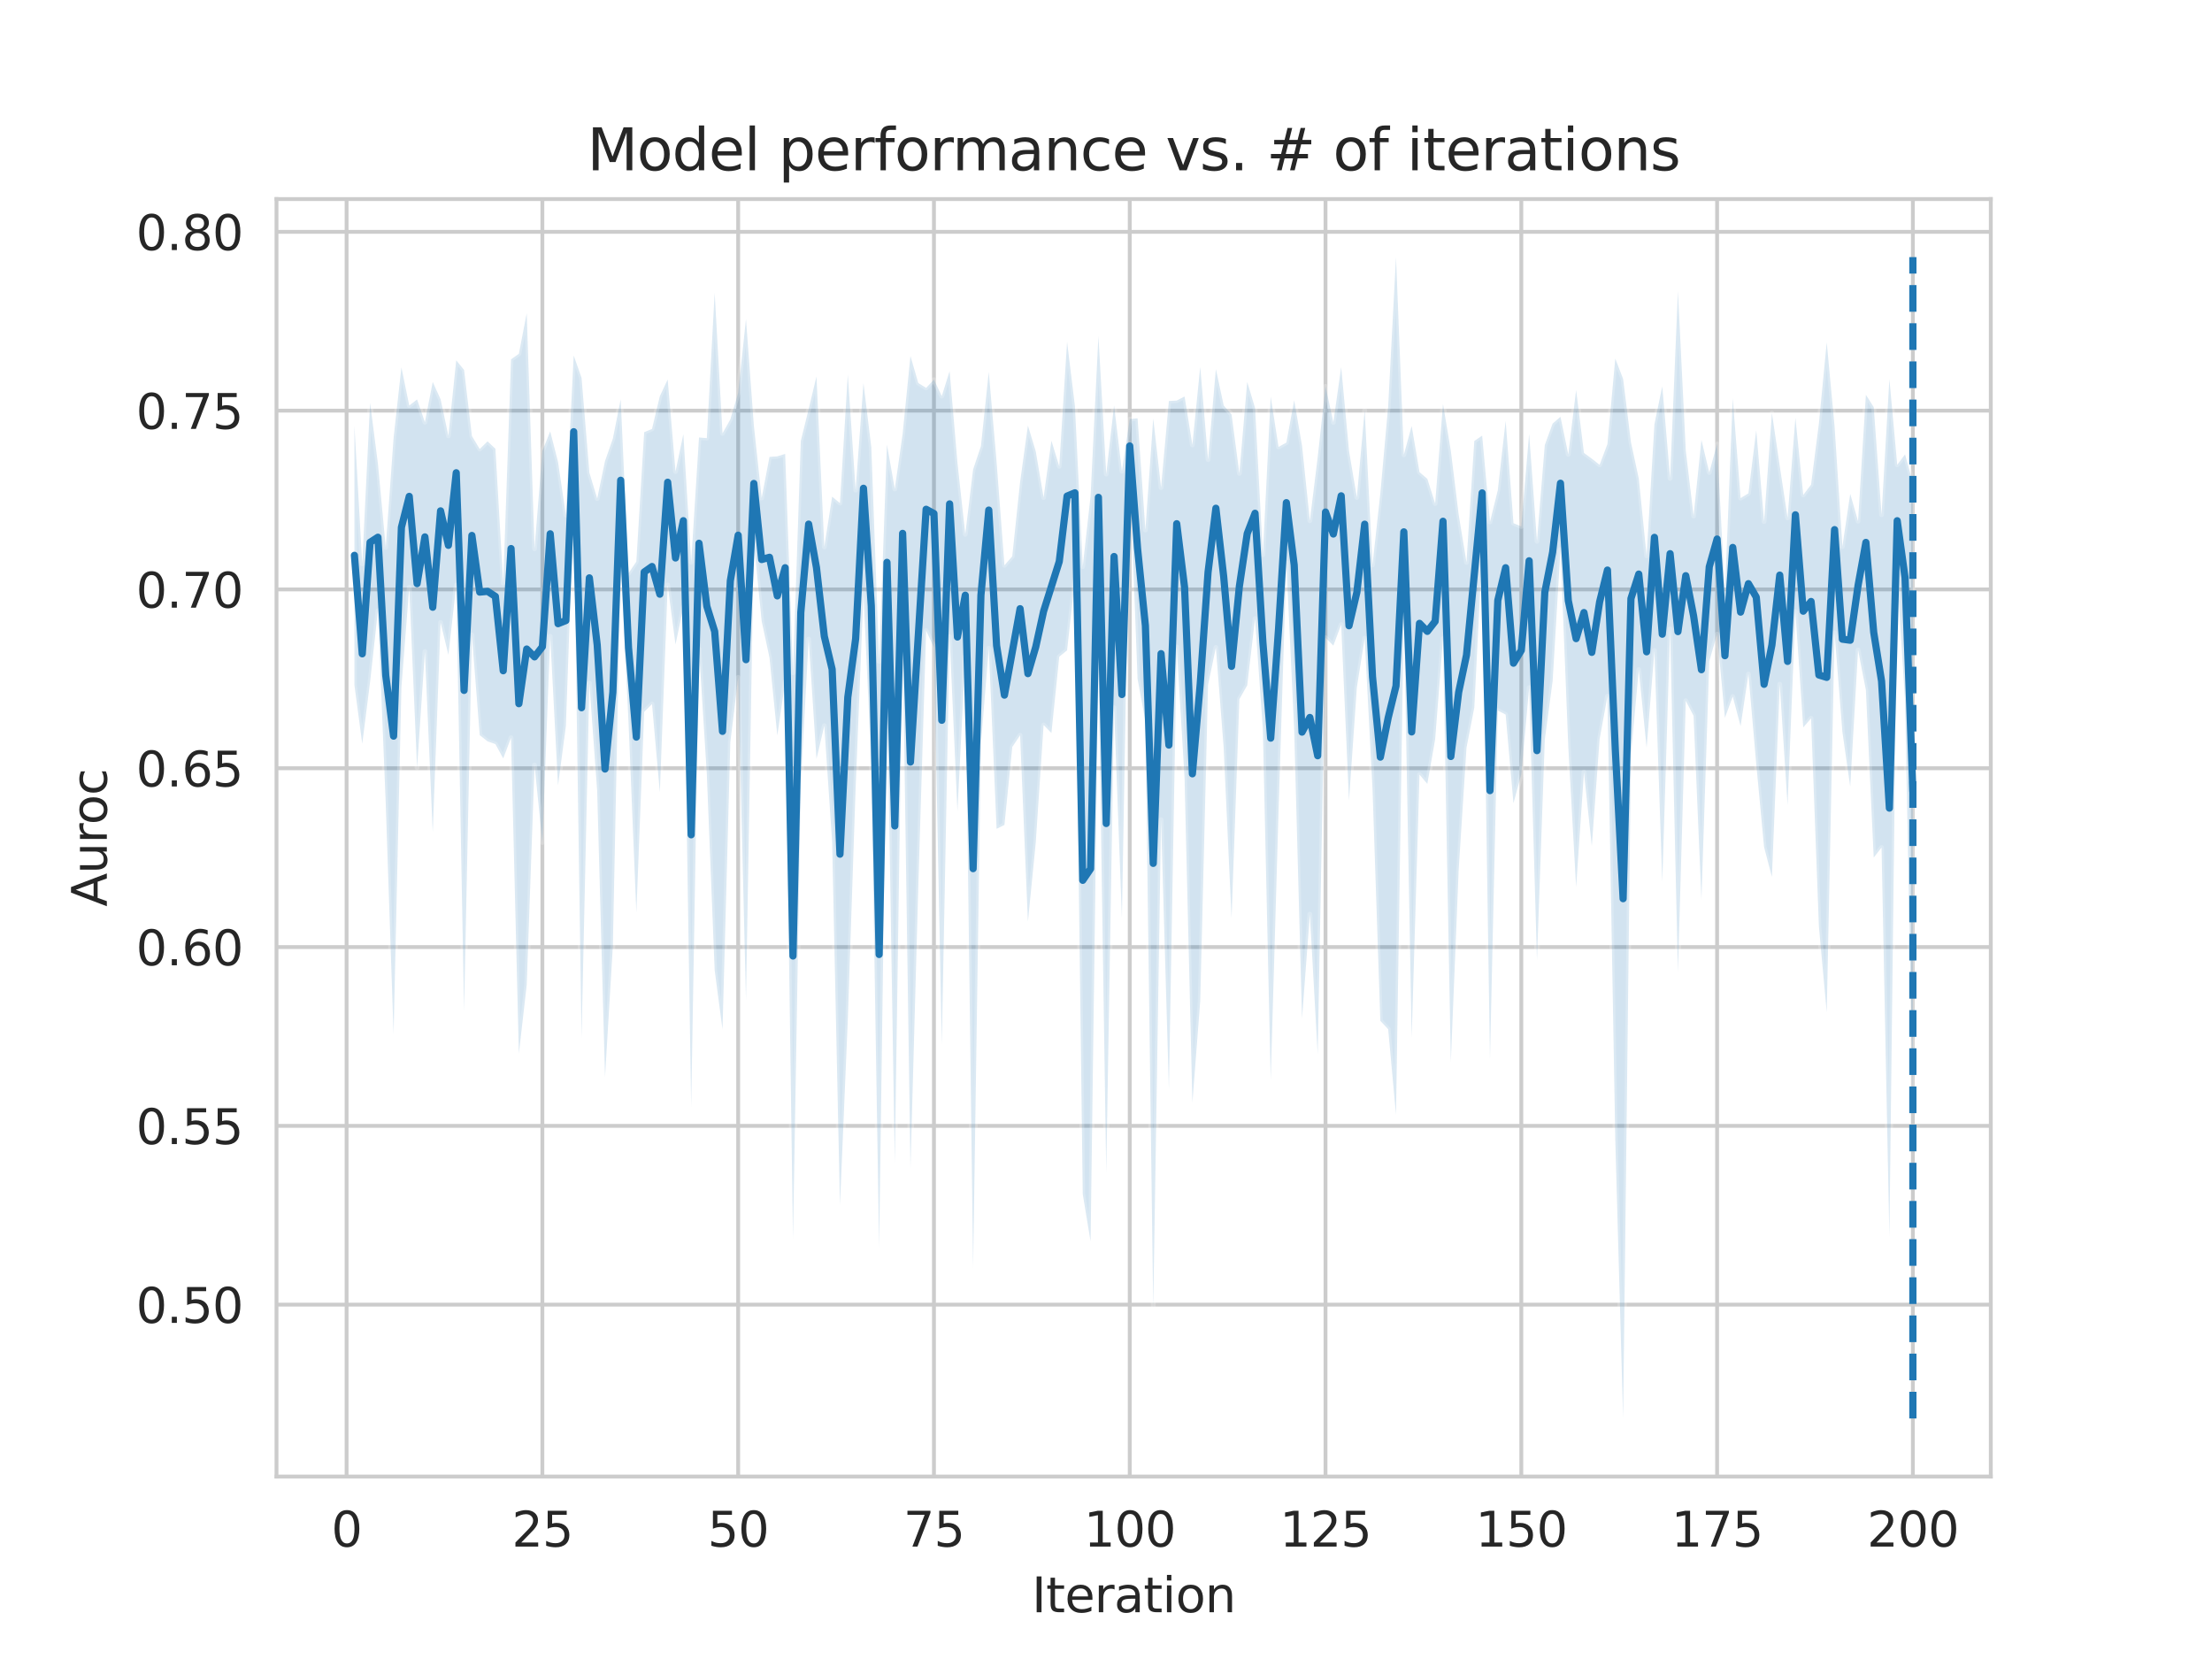 <?xml version="1.0" encoding="utf-8" standalone="no"?>
<!DOCTYPE svg PUBLIC "-//W3C//DTD SVG 1.1//EN"
  "http://www.w3.org/Graphics/SVG/1.1/DTD/svg11.dtd">
<svg xmlns:xlink="http://www.w3.org/1999/xlink" width="460.8pt" height="345.6pt" viewBox="0 0 460.8 345.6" xmlns="http://www.w3.org/2000/svg" version="1.1">
 <defs>
  <style type="text/css">*{stroke-linejoin: round; stroke-linecap: butt}</style>
 </defs>
 <g id="figure_1">
  <g id="patch_1">
   <path d="M 0 345.6 
L 460.8 345.6 
L 460.8 0 
L 0 0 
z
" style="fill: #ffffff"/>
  </g>
  <g id="axes_1">
   <g id="patch_2">
    <path d="M 57.6 307.584 
L 414.72 307.584 
L 414.72 41.472 
L 57.6 41.472 
z
" style="fill: #ffffff"/>
   </g>
   <g id="matplotlib.axis_1">
    <g id="xtick_1">
     <g id="line2d_1">
      <path d="M 72.201 307.584 
L 72.201 41.472 
" clip-path="url(#p1b17989271)" style="fill: none; stroke: #cccccc; stroke-width: 0.8; stroke-linecap: round"/>
     </g>
     <g id="text_1">
      <!-- 0 -->
      <g style="fill: #262626" transform="translate(69.02 322.182)scale(0.1 -0.1)">
       <defs>
        <path id="DejaVuSans-30" d="M 2034 4250 
Q 1547 4250 1301 3770 
Q 1056 3291 1056 2328 
Q 1056 1369 1301 889 
Q 1547 409 2034 409 
Q 2525 409 2770 889 
Q 3016 1369 3016 2328 
Q 3016 3291 2770 3770 
Q 2525 4250 2034 4250 
z
M 2034 4750 
Q 2819 4750 3233 4129 
Q 3647 3509 3647 2328 
Q 3647 1150 3233 529 
Q 2819 -91 2034 -91 
Q 1250 -91 836 529 
Q 422 1150 422 2328 
Q 422 3509 836 4129 
Q 1250 4750 2034 4750 
z
" transform="scale(0.016)"/>
       </defs>
       <use xlink:href="#DejaVuSans-30"/>
      </g>
     </g>
    </g>
    <g id="xtick_2">
     <g id="line2d_2">
      <path d="M 112.987 307.584 
L 112.987 41.472 
" clip-path="url(#p1b17989271)" style="fill: none; stroke: #cccccc; stroke-width: 0.8; stroke-linecap: round"/>
     </g>
     <g id="text_2">
      <!-- 25 -->
      <g style="fill: #262626" transform="translate(106.625 322.182)scale(0.1 -0.1)">
       <defs>
        <path id="DejaVuSans-32" d="M 1228 531 
L 3431 531 
L 3431 0 
L 469 0 
L 469 531 
Q 828 903 1448 1529 
Q 2069 2156 2228 2338 
Q 2531 2678 2651 2914 
Q 2772 3150 2772 3378 
Q 2772 3750 2511 3984 
Q 2250 4219 1831 4219 
Q 1534 4219 1204 4116 
Q 875 4013 500 3803 
L 500 4441 
Q 881 4594 1212 4672 
Q 1544 4750 1819 4750 
Q 2544 4750 2975 4387 
Q 3406 4025 3406 3419 
Q 3406 3131 3298 2873 
Q 3191 2616 2906 2266 
Q 2828 2175 2409 1742 
Q 1991 1309 1228 531 
z
" transform="scale(0.016)"/>
        <path id="DejaVuSans-35" d="M 691 4666 
L 3169 4666 
L 3169 4134 
L 1269 4134 
L 1269 2991 
Q 1406 3038 1543 3061 
Q 1681 3084 1819 3084 
Q 2600 3084 3056 2656 
Q 3513 2228 3513 1497 
Q 3513 744 3044 326 
Q 2575 -91 1722 -91 
Q 1428 -91 1123 -41 
Q 819 9 494 109 
L 494 744 
Q 775 591 1075 516 
Q 1375 441 1709 441 
Q 2250 441 2565 725 
Q 2881 1009 2881 1497 
Q 2881 1984 2565 2268 
Q 2250 2553 1709 2553 
Q 1456 2553 1204 2497 
Q 953 2441 691 2322 
L 691 4666 
z
" transform="scale(0.016)"/>
       </defs>
       <use xlink:href="#DejaVuSans-32"/>
       <use xlink:href="#DejaVuSans-35" x="63.623"/>
      </g>
     </g>
    </g>
    <g id="xtick_3">
     <g id="line2d_3">
      <path d="M 153.773 307.584 
L 153.773 41.472 
" clip-path="url(#p1b17989271)" style="fill: none; stroke: #cccccc; stroke-width: 0.8; stroke-linecap: round"/>
     </g>
     <g id="text_3">
      <!-- 50 -->
      <g style="fill: #262626" transform="translate(147.41 322.182)scale(0.1 -0.1)">
       <use xlink:href="#DejaVuSans-35"/>
       <use xlink:href="#DejaVuSans-30" x="63.623"/>
      </g>
     </g>
    </g>
    <g id="xtick_4">
     <g id="line2d_4">
      <path d="M 194.559 307.584 
L 194.559 41.472 
" clip-path="url(#p1b17989271)" style="fill: none; stroke: #cccccc; stroke-width: 0.8; stroke-linecap: round"/>
     </g>
     <g id="text_4">
      <!-- 75 -->
      <g style="fill: #262626" transform="translate(188.196 322.182)scale(0.1 -0.1)">
       <defs>
        <path id="DejaVuSans-37" d="M 525 4666 
L 3525 4666 
L 3525 4397 
L 1831 0 
L 1172 0 
L 2766 4134 
L 525 4134 
L 525 4666 
z
" transform="scale(0.016)"/>
       </defs>
       <use xlink:href="#DejaVuSans-37"/>
       <use xlink:href="#DejaVuSans-35" x="63.623"/>
      </g>
     </g>
    </g>
    <g id="xtick_5">
     <g id="line2d_5">
      <path d="M 235.344 307.584 
L 235.344 41.472 
" clip-path="url(#p1b17989271)" style="fill: none; stroke: #cccccc; stroke-width: 0.8; stroke-linecap: round"/>
     </g>
     <g id="text_5">
      <!-- 100 -->
      <g style="fill: #262626" transform="translate(225.801 322.182)scale(0.1 -0.1)">
       <defs>
        <path id="DejaVuSans-31" d="M 794 531 
L 1825 531 
L 1825 4091 
L 703 3866 
L 703 4441 
L 1819 4666 
L 2450 4666 
L 2450 531 
L 3481 531 
L 3481 0 
L 794 0 
L 794 531 
z
" transform="scale(0.016)"/>
       </defs>
       <use xlink:href="#DejaVuSans-31"/>
       <use xlink:href="#DejaVuSans-30" x="63.623"/>
       <use xlink:href="#DejaVuSans-30" x="127.246"/>
      </g>
     </g>
    </g>
    <g id="xtick_6">
     <g id="line2d_6">
      <path d="M 276.13 307.584 
L 276.13 41.472 
" clip-path="url(#p1b17989271)" style="fill: none; stroke: #cccccc; stroke-width: 0.8; stroke-linecap: round"/>
     </g>
     <g id="text_6">
      <!-- 125 -->
      <g style="fill: #262626" transform="translate(266.586 322.182)scale(0.1 -0.1)">
       <use xlink:href="#DejaVuSans-31"/>
       <use xlink:href="#DejaVuSans-32" x="63.623"/>
       <use xlink:href="#DejaVuSans-35" x="127.246"/>
      </g>
     </g>
    </g>
    <g id="xtick_7">
     <g id="line2d_7">
      <path d="M 316.916 307.584 
L 316.916 41.472 
" clip-path="url(#p1b17989271)" style="fill: none; stroke: #cccccc; stroke-width: 0.8; stroke-linecap: round"/>
     </g>
     <g id="text_7">
      <!-- 150 -->
      <g style="fill: #262626" transform="translate(307.372 322.182)scale(0.1 -0.1)">
       <use xlink:href="#DejaVuSans-31"/>
       <use xlink:href="#DejaVuSans-35" x="63.623"/>
       <use xlink:href="#DejaVuSans-30" x="127.246"/>
      </g>
     </g>
    </g>
    <g id="xtick_8">
     <g id="line2d_8">
      <path d="M 357.702 307.584 
L 357.702 41.472 
" clip-path="url(#p1b17989271)" style="fill: none; stroke: #cccccc; stroke-width: 0.8; stroke-linecap: round"/>
     </g>
     <g id="text_8">
      <!-- 175 -->
      <g style="fill: #262626" transform="translate(348.158 322.182)scale(0.1 -0.1)">
       <use xlink:href="#DejaVuSans-31"/>
       <use xlink:href="#DejaVuSans-37" x="63.623"/>
       <use xlink:href="#DejaVuSans-35" x="127.246"/>
      </g>
     </g>
    </g>
    <g id="xtick_9">
     <g id="line2d_9">
      <path d="M 398.487 307.584 
L 398.487 41.472 
" clip-path="url(#p1b17989271)" style="fill: none; stroke: #cccccc; stroke-width: 0.8; stroke-linecap: round"/>
     </g>
     <g id="text_9">
      <!-- 200 -->
      <g style="fill: #262626" transform="translate(388.944 322.182)scale(0.1 -0.1)">
       <use xlink:href="#DejaVuSans-32"/>
       <use xlink:href="#DejaVuSans-30" x="63.623"/>
       <use xlink:href="#DejaVuSans-30" x="127.246"/>
      </g>
     </g>
    </g>
    <g id="text_10">
     <!-- Iteration -->
     <g style="fill: #262626" transform="translate(214.951 335.861)scale(0.1 -0.1)">
      <defs>
       <path id="DejaVuSans-49" d="M 628 4666 
L 1259 4666 
L 1259 0 
L 628 0 
L 628 4666 
z
" transform="scale(0.016)"/>
       <path id="DejaVuSans-74" d="M 1172 4494 
L 1172 3500 
L 2356 3500 
L 2356 3053 
L 1172 3053 
L 1172 1153 
Q 1172 725 1289 603 
Q 1406 481 1766 481 
L 2356 481 
L 2356 0 
L 1766 0 
Q 1100 0 847 248 
Q 594 497 594 1153 
L 594 3053 
L 172 3053 
L 172 3500 
L 594 3500 
L 594 4494 
L 1172 4494 
z
" transform="scale(0.016)"/>
       <path id="DejaVuSans-65" d="M 3597 1894 
L 3597 1613 
L 953 1613 
Q 991 1019 1311 708 
Q 1631 397 2203 397 
Q 2534 397 2845 478 
Q 3156 559 3463 722 
L 3463 178 
Q 3153 47 2828 -22 
Q 2503 -91 2169 -91 
Q 1331 -91 842 396 
Q 353 884 353 1716 
Q 353 2575 817 3079 
Q 1281 3584 2069 3584 
Q 2775 3584 3186 3129 
Q 3597 2675 3597 1894 
z
M 3022 2063 
Q 3016 2534 2758 2815 
Q 2500 3097 2075 3097 
Q 1594 3097 1305 2825 
Q 1016 2553 972 2059 
L 3022 2063 
z
" transform="scale(0.016)"/>
       <path id="DejaVuSans-72" d="M 2631 2963 
Q 2534 3019 2420 3045 
Q 2306 3072 2169 3072 
Q 1681 3072 1420 2755 
Q 1159 2438 1159 1844 
L 1159 0 
L 581 0 
L 581 3500 
L 1159 3500 
L 1159 2956 
Q 1341 3275 1631 3429 
Q 1922 3584 2338 3584 
Q 2397 3584 2469 3576 
Q 2541 3569 2628 3553 
L 2631 2963 
z
" transform="scale(0.016)"/>
       <path id="DejaVuSans-61" d="M 2194 1759 
Q 1497 1759 1228 1600 
Q 959 1441 959 1056 
Q 959 750 1161 570 
Q 1363 391 1709 391 
Q 2188 391 2477 730 
Q 2766 1069 2766 1631 
L 2766 1759 
L 2194 1759 
z
M 3341 1997 
L 3341 0 
L 2766 0 
L 2766 531 
Q 2569 213 2275 61 
Q 1981 -91 1556 -91 
Q 1019 -91 701 211 
Q 384 513 384 1019 
Q 384 1609 779 1909 
Q 1175 2209 1959 2209 
L 2766 2209 
L 2766 2266 
Q 2766 2663 2505 2880 
Q 2244 3097 1772 3097 
Q 1472 3097 1187 3025 
Q 903 2953 641 2809 
L 641 3341 
Q 956 3463 1253 3523 
Q 1550 3584 1831 3584 
Q 2591 3584 2966 3190 
Q 3341 2797 3341 1997 
z
" transform="scale(0.016)"/>
       <path id="DejaVuSans-69" d="M 603 3500 
L 1178 3500 
L 1178 0 
L 603 0 
L 603 3500 
z
M 603 4863 
L 1178 4863 
L 1178 4134 
L 603 4134 
L 603 4863 
z
" transform="scale(0.016)"/>
       <path id="DejaVuSans-6f" d="M 1959 3097 
Q 1497 3097 1228 2736 
Q 959 2375 959 1747 
Q 959 1119 1226 758 
Q 1494 397 1959 397 
Q 2419 397 2687 759 
Q 2956 1122 2956 1747 
Q 2956 2369 2687 2733 
Q 2419 3097 1959 3097 
z
M 1959 3584 
Q 2709 3584 3137 3096 
Q 3566 2609 3566 1747 
Q 3566 888 3137 398 
Q 2709 -91 1959 -91 
Q 1206 -91 779 398 
Q 353 888 353 1747 
Q 353 2609 779 3096 
Q 1206 3584 1959 3584 
z
" transform="scale(0.016)"/>
       <path id="DejaVuSans-6e" d="M 3513 2113 
L 3513 0 
L 2938 0 
L 2938 2094 
Q 2938 2591 2744 2837 
Q 2550 3084 2163 3084 
Q 1697 3084 1428 2787 
Q 1159 2491 1159 1978 
L 1159 0 
L 581 0 
L 581 3500 
L 1159 3500 
L 1159 2956 
Q 1366 3272 1645 3428 
Q 1925 3584 2291 3584 
Q 2894 3584 3203 3211 
Q 3513 2838 3513 2113 
z
" transform="scale(0.016)"/>
      </defs>
      <use xlink:href="#DejaVuSans-49"/>
      <use xlink:href="#DejaVuSans-74" x="29.492"/>
      <use xlink:href="#DejaVuSans-65" x="68.701"/>
      <use xlink:href="#DejaVuSans-72" x="130.225"/>
      <use xlink:href="#DejaVuSans-61" x="171.338"/>
      <use xlink:href="#DejaVuSans-74" x="232.617"/>
      <use xlink:href="#DejaVuSans-69" x="271.826"/>
      <use xlink:href="#DejaVuSans-6f" x="299.609"/>
      <use xlink:href="#DejaVuSans-6e" x="360.791"/>
     </g>
    </g>
   </g>
   <g id="matplotlib.axis_2">
    <g id="ytick_1">
     <g id="line2d_10">
      <path d="M 57.6 271.781 
L 414.72 271.781 
" clip-path="url(#p1b17989271)" style="fill: none; stroke: #cccccc; stroke-width: 0.8; stroke-linecap: round"/>
     </g>
     <g id="text_11">
      <!-- 0.50 -->
      <g style="fill: #262626" transform="translate(28.334 275.581)scale(0.1 -0.1)">
       <defs>
        <path id="DejaVuSans-2e" d="M 684 794 
L 1344 794 
L 1344 0 
L 684 0 
L 684 794 
z
" transform="scale(0.016)"/>
       </defs>
       <use xlink:href="#DejaVuSans-30"/>
       <use xlink:href="#DejaVuSans-2e" x="63.623"/>
       <use xlink:href="#DejaVuSans-35" x="95.41"/>
       <use xlink:href="#DejaVuSans-30" x="159.033"/>
      </g>
     </g>
    </g>
    <g id="ytick_2">
     <g id="line2d_11">
      <path d="M 57.6 234.534 
L 414.72 234.534 
" clip-path="url(#p1b17989271)" style="fill: none; stroke: #cccccc; stroke-width: 0.8; stroke-linecap: round"/>
     </g>
     <g id="text_12">
      <!-- 0.55 -->
      <g style="fill: #262626" transform="translate(28.334 238.333)scale(0.1 -0.1)">
       <use xlink:href="#DejaVuSans-30"/>
       <use xlink:href="#DejaVuSans-2e" x="63.623"/>
       <use xlink:href="#DejaVuSans-35" x="95.41"/>
       <use xlink:href="#DejaVuSans-35" x="159.033"/>
      </g>
     </g>
    </g>
    <g id="ytick_3">
     <g id="line2d_12">
      <path d="M 57.6 197.286 
L 414.72 197.286 
" clip-path="url(#p1b17989271)" style="fill: none; stroke: #cccccc; stroke-width: 0.8; stroke-linecap: round"/>
     </g>
     <g id="text_13">
      <!-- 0.60 -->
      <g style="fill: #262626" transform="translate(28.334 201.085)scale(0.1 -0.1)">
       <defs>
        <path id="DejaVuSans-36" d="M 2113 2584 
Q 1688 2584 1439 2293 
Q 1191 2003 1191 1497 
Q 1191 994 1439 701 
Q 1688 409 2113 409 
Q 2538 409 2786 701 
Q 3034 994 3034 1497 
Q 3034 2003 2786 2293 
Q 2538 2584 2113 2584 
z
M 3366 4563 
L 3366 3988 
Q 3128 4100 2886 4159 
Q 2644 4219 2406 4219 
Q 1781 4219 1451 3797 
Q 1122 3375 1075 2522 
Q 1259 2794 1537 2939 
Q 1816 3084 2150 3084 
Q 2853 3084 3261 2657 
Q 3669 2231 3669 1497 
Q 3669 778 3244 343 
Q 2819 -91 2113 -91 
Q 1303 -91 875 529 
Q 447 1150 447 2328 
Q 447 3434 972 4092 
Q 1497 4750 2381 4750 
Q 2619 4750 2861 4703 
Q 3103 4656 3366 4563 
z
" transform="scale(0.016)"/>
       </defs>
       <use xlink:href="#DejaVuSans-30"/>
       <use xlink:href="#DejaVuSans-2e" x="63.623"/>
       <use xlink:href="#DejaVuSans-36" x="95.41"/>
       <use xlink:href="#DejaVuSans-30" x="159.033"/>
      </g>
     </g>
    </g>
    <g id="ytick_4">
     <g id="line2d_13">
      <path d="M 57.6 160.038 
L 414.72 160.038 
" clip-path="url(#p1b17989271)" style="fill: none; stroke: #cccccc; stroke-width: 0.8; stroke-linecap: round"/>
     </g>
     <g id="text_14">
      <!-- 0.65 -->
      <g style="fill: #262626" transform="translate(28.334 163.837)scale(0.1 -0.1)">
       <use xlink:href="#DejaVuSans-30"/>
       <use xlink:href="#DejaVuSans-2e" x="63.623"/>
       <use xlink:href="#DejaVuSans-36" x="95.41"/>
       <use xlink:href="#DejaVuSans-35" x="159.033"/>
      </g>
     </g>
    </g>
    <g id="ytick_5">
     <g id="line2d_14">
      <path d="M 57.6 122.79 
L 414.72 122.79 
" clip-path="url(#p1b17989271)" style="fill: none; stroke: #cccccc; stroke-width: 0.8; stroke-linecap: round"/>
     </g>
     <g id="text_15">
      <!-- 0.70 -->
      <g style="fill: #262626" transform="translate(28.334 126.589)scale(0.1 -0.1)">
       <use xlink:href="#DejaVuSans-30"/>
       <use xlink:href="#DejaVuSans-2e" x="63.623"/>
       <use xlink:href="#DejaVuSans-37" x="95.41"/>
       <use xlink:href="#DejaVuSans-30" x="159.033"/>
      </g>
     </g>
    </g>
    <g id="ytick_6">
     <g id="line2d_15">
      <path d="M 57.6 85.542 
L 414.72 85.542 
" clip-path="url(#p1b17989271)" style="fill: none; stroke: #cccccc; stroke-width: 0.8; stroke-linecap: round"/>
     </g>
     <g id="text_16">
      <!-- 0.75 -->
      <g style="fill: #262626" transform="translate(28.334 89.341)scale(0.1 -0.1)">
       <use xlink:href="#DejaVuSans-30"/>
       <use xlink:href="#DejaVuSans-2e" x="63.623"/>
       <use xlink:href="#DejaVuSans-37" x="95.41"/>
       <use xlink:href="#DejaVuSans-35" x="159.033"/>
      </g>
     </g>
    </g>
    <g id="ytick_7">
     <g id="line2d_16">
      <path d="M 57.6 48.294 
L 414.72 48.294 
" clip-path="url(#p1b17989271)" style="fill: none; stroke: #cccccc; stroke-width: 0.8; stroke-linecap: round"/>
     </g>
     <g id="text_17">
      <!-- 0.80 -->
      <g style="fill: #262626" transform="translate(28.334 52.094)scale(0.1 -0.1)">
       <defs>
        <path id="DejaVuSans-38" d="M 2034 2216 
Q 1584 2216 1326 1975 
Q 1069 1734 1069 1313 
Q 1069 891 1326 650 
Q 1584 409 2034 409 
Q 2484 409 2743 651 
Q 3003 894 3003 1313 
Q 3003 1734 2745 1975 
Q 2488 2216 2034 2216 
z
M 1403 2484 
Q 997 2584 770 2862 
Q 544 3141 544 3541 
Q 544 4100 942 4425 
Q 1341 4750 2034 4750 
Q 2731 4750 3128 4425 
Q 3525 4100 3525 3541 
Q 3525 3141 3298 2862 
Q 3072 2584 2669 2484 
Q 3125 2378 3379 2068 
Q 3634 1759 3634 1313 
Q 3634 634 3220 271 
Q 2806 -91 2034 -91 
Q 1263 -91 848 271 
Q 434 634 434 1313 
Q 434 1759 690 2068 
Q 947 2378 1403 2484 
z
M 1172 3481 
Q 1172 3119 1398 2916 
Q 1625 2713 2034 2713 
Q 2441 2713 2670 2916 
Q 2900 3119 2900 3481 
Q 2900 3844 2670 4047 
Q 2441 4250 2034 4250 
Q 1625 4250 1398 4047 
Q 1172 3844 1172 3481 
z
" transform="scale(0.016)"/>
       </defs>
       <use xlink:href="#DejaVuSans-30"/>
       <use xlink:href="#DejaVuSans-2e" x="63.623"/>
       <use xlink:href="#DejaVuSans-38" x="95.41"/>
       <use xlink:href="#DejaVuSans-30" x="159.033"/>
      </g>
     </g>
    </g>
    <g id="text_18">
     <!-- Auroc -->
     <g style="fill: #262626" transform="translate(22.255 188.869)rotate(-90)scale(0.1 -0.1)">
      <defs>
       <path id="DejaVuSans-41" d="M 2188 4044 
L 1331 1722 
L 3047 1722 
L 2188 4044 
z
M 1831 4666 
L 2547 4666 
L 4325 0 
L 3669 0 
L 3244 1197 
L 1141 1197 
L 716 0 
L 50 0 
L 1831 4666 
z
" transform="scale(0.016)"/>
       <path id="DejaVuSans-75" d="M 544 1381 
L 544 3500 
L 1119 3500 
L 1119 1403 
Q 1119 906 1312 657 
Q 1506 409 1894 409 
Q 2359 409 2629 706 
Q 2900 1003 2900 1516 
L 2900 3500 
L 3475 3500 
L 3475 0 
L 2900 0 
L 2900 538 
Q 2691 219 2414 64 
Q 2138 -91 1772 -91 
Q 1169 -91 856 284 
Q 544 659 544 1381 
z
M 1991 3584 
L 1991 3584 
z
" transform="scale(0.016)"/>
       <path id="DejaVuSans-63" d="M 3122 3366 
L 3122 2828 
Q 2878 2963 2633 3030 
Q 2388 3097 2138 3097 
Q 1578 3097 1268 2742 
Q 959 2388 959 1747 
Q 959 1106 1268 751 
Q 1578 397 2138 397 
Q 2388 397 2633 464 
Q 2878 531 3122 666 
L 3122 134 
Q 2881 22 2623 -34 
Q 2366 -91 2075 -91 
Q 1284 -91 818 406 
Q 353 903 353 1747 
Q 353 2603 823 3093 
Q 1294 3584 2113 3584 
Q 2378 3584 2631 3529 
Q 2884 3475 3122 3366 
z
" transform="scale(0.016)"/>
      </defs>
      <use xlink:href="#DejaVuSans-41"/>
      <use xlink:href="#DejaVuSans-75" x="68.408"/>
      <use xlink:href="#DejaVuSans-72" x="131.787"/>
      <use xlink:href="#DejaVuSans-6f" x="170.65"/>
      <use xlink:href="#DejaVuSans-63" x="231.832"/>
     </g>
    </g>
   </g>
   <g id="PolyCollection_1">
    <defs>
     <path id="m4d832b983f" d="M 73.833 -256.935 
L 73.833 -202.892 
L 75.464 -190.666 
L 77.096 -203.579 
L 78.727 -218.371 
L 80.358 -178.224 
L 81.99 -130.165 
L 83.621 -202.417 
L 85.253 -223.275 
L 86.884 -185.659 
L 88.516 -209.87 
L 90.147 -172.184 
L 91.778 -215.921 
L 93.41 -209.196 
L 95.041 -223.691 
L 96.673 -135.021 
L 98.304 -213.339 
L 99.936 -192.455 
L 101.567 -191.169 
L 103.198 -190.594 
L 104.83 -187.615 
L 106.461 -191.916 
L 108.093 -126.117 
L 109.724 -140.439 
L 111.356 -186.244 
L 112.987 -170.101 
L 114.618 -213.063 
L 116.25 -182.01 
L 117.881 -194.364 
L 119.513 -239.79 
L 121.144 -129.435 
L 122.776 -203.299 
L 124.407 -180.777 
L 126.038 -121.253 
L 127.67 -148.577 
L 129.301 -228.707 
L 130.933 -195.147 
L 132.564 -155.497 
L 134.196 -197.311 
L 135.827 -198.929 
L 137.458 -180.565 
L 139.09 -223.743 
L 140.721 -211.353 
L 142.353 -219.114 
L 143.984 -114.91 
L 145.616 -210.393 
L 147.247 -184.283 
L 148.879 -143.523 
L 150.51 -131.163 
L 152.141 -191.007 
L 153.773 -204.495 
L 155.404 -137.216 
L 157.036 -232.78 
L 158.667 -216.228 
L 160.299 -208.602 
L 161.93 -192.394 
L 163.561 -203.617 
L 165.193 -87.444 
L 166.824 -182.309 
L 168.456 -212.473 
L 170.087 -187.508 
L 171.719 -194.427 
L 173.35 -170.212 
L 174.981 -94.544 
L 176.613 -133.183 
L 178.244 -181.565 
L 179.876 -221.975 
L 181.507 -186.257 
L 183.139 -85.691 
L 184.77 -203.924 
L 186.401 -103.364 
L 188.033 -213.801 
L 189.664 -102.285 
L 191.296 -160.958 
L 192.927 -214.228 
L 194.559 -210.731 
L 196.19 -128.03 
L 197.821 -212.972 
L 199.453 -176.604 
L 201.084 -208.925 
L 202.716 -81.496 
L 204.347 -190.577 
L 205.979 -210.57 
L 207.61 -172.941 
L 209.241 -173.752 
L 210.873 -189.993 
L 212.504 -192.427 
L 214.136 -153.604 
L 215.767 -170.122 
L 217.399 -194.572 
L 219.03 -192.905 
L 220.661 -208.792 
L 222.293 -210.128 
L 223.924 -224.879 
L 225.556 -96.859 
L 227.187 -86.99 
L 228.819 -208.416 
L 230.45 -101.262 
L 232.081 -198.182 
L 233.713 -154.394 
L 235.344 -247.103 
L 236.976 -204.182 
L 238.607 -195.336 
L 240.239 -73.074 
L 241.87 -174.843 
L 243.501 -118.721 
L 245.133 -210.843 
L 246.764 -183.577 
L 248.396 -115.889 
L 250.027 -137.021 
L 251.659 -202.934 
L 253.29 -210.738 
L 254.921 -189.751 
L 256.553 -154.317 
L 258.184 -199.953 
L 259.816 -202.831 
L 261.447 -216.743 
L 263.079 -193.62 
L 264.71 -120.71 
L 266.341 -176.588 
L 267.973 -228.373 
L 269.604 -193.583 
L 271.236 -133.44 
L 272.867 -155.156 
L 274.499 -126.007 
L 276.13 -212.745 
L 277.761 -211.109 
L 279.393 -215.492 
L 281.024 -178.847 
L 282.656 -202.414 
L 284.287 -212.653 
L 285.919 -181.34 
L 287.55 -132.938 
L 289.181 -131.205 
L 290.813 -113.384 
L 292.444 -218.746 
L 294.076 -129.396 
L 295.707 -184.241 
L 297.339 -182.305 
L 298.97 -191.636 
L 300.601 -212.57 
L 302.233 -124.33 
L 303.864 -164.345 
L 305.496 -189.826 
L 307.127 -198.225 
L 308.759 -230.979 
L 310.39 -124.936 
L 312.021 -197.579 
L 313.653 -196.745 
L 315.284 -178.275 
L 316.916 -184.32 
L 318.547 -202.344 
L 320.179 -145.611 
L 321.81 -191.528 
L 323.441 -203.752 
L 325.073 -231.099 
L 326.704 -190.035 
L 328.336 -160.794 
L 329.967 -184.741 
L 331.599 -169.348 
L 333.23 -191.665 
L 334.862 -200.584 
L 336.493 -108.275 
L 338.124 -50.112 
L 339.756 -188.336 
L 341.387 -206.106 
L 343.019 -189.836 
L 344.65 -210.1 
L 346.282 -161.845 
L 347.913 -214.569 
L 349.544 -143.093 
L 351.176 -199.622 
L 352.807 -196.474 
L 354.439 -158.227 
L 356.07 -207.859 
L 357.702 -213.501 
L 359.333 -196.078 
L 360.964 -200.508 
L 362.596 -194.343 
L 364.227 -205.197 
L 365.859 -186.464 
L 367.49 -169.145 
L 369.122 -162.928 
L 370.753 -203.072 
L 372.384 -177.913 
L 374.016 -218.178 
L 375.647 -194.068 
L 377.279 -195.961 
L 378.91 -152.621 
L 380.542 -134.7 
L 382.173 -213.775 
L 383.804 -193.151 
L 385.436 -181.753 
L 387.067 -210.203 
L 388.699 -201.859 
L 390.33 -166.956 
L 391.962 -169.048 
L 393.593 -87.876 
L 395.224 -225.472 
L 396.856 -199.574 
L 398.487 -116.42 
L 398.487 -245.044 
L 398.487 -245.044 
L 396.856 -250.946 
L 395.224 -248.769 
L 393.593 -266.632 
L 391.962 -238.375 
L 390.33 -260.792 
L 388.699 -263.355 
L 387.067 -237.03 
L 385.436 -242.705 
L 383.804 -231.743 
L 382.173 -256.753 
L 380.542 -274.281 
L 378.91 -257.352 
L 377.279 -244.639 
L 375.647 -242.488 
L 374.016 -258.539 
L 372.384 -237.722 
L 370.753 -248.516 
L 369.122 -259.55 
L 367.49 -236.946 
L 365.859 -255.961 
L 364.227 -242.825 
L 362.596 -241.829 
L 360.964 -262.606 
L 359.333 -221.938 
L 357.702 -253.113 
L 356.07 -247.181 
L 354.439 -253.951 
L 352.807 -238.1 
L 351.176 -251.724 
L 349.544 -284.96 
L 347.913 -245.949 
L 346.282 -265.129 
L 344.65 -257.213 
L 343.019 -229.801 
L 341.387 -245.906 
L 339.756 -253.468 
L 338.124 -266.657 
L 336.493 -270.904 
L 334.862 -253.105 
L 333.23 -248.761 
L 331.599 -250.054 
L 329.967 -251.242 
L 328.336 -264.335 
L 326.704 -250.943 
L 325.073 -258.771 
L 323.441 -257.358 
L 321.81 -252.891 
L 320.179 -232.85 
L 318.547 -255.208 
L 316.916 -235.926 
L 315.284 -236.613 
L 313.653 -257.913 
L 312.021 -243.484 
L 310.39 -236.867 
L 308.759 -254.854 
L 307.127 -253.731 
L 305.496 -228.439 
L 303.864 -238.417 
L 302.233 -251.688 
L 300.601 -261.451 
L 298.97 -240.696 
L 297.339 -245.847 
L 295.707 -247.247 
L 294.076 -256.856 
L 292.444 -250.859 
L 290.813 -292.032 
L 289.181 -260.905 
L 287.55 -242.82 
L 285.919 -227.906 
L 284.287 -260.156 
L 282.656 -241.978 
L 281.024 -251.645 
L 279.393 -269.129 
L 277.761 -257.598 
L 276.13 -265.121 
L 274.499 -250.328 
L 272.867 -237.121 
L 271.236 -252.733 
L 269.604 -262.201 
L 267.973 -253.398 
L 266.341 -252.487 
L 264.71 -262.953 
L 263.079 -230.045 
L 261.447 -260.61 
L 259.816 -266.04 
L 258.184 -246.974 
L 256.553 -259.261 
L 254.921 -261.117 
L 253.29 -268.71 
L 251.659 -249.856 
L 250.027 -269.167 
L 248.396 -252.914 
L 246.764 -263.005 
L 245.133 -262.154 
L 243.501 -262.057 
L 241.87 -244.019 
L 240.239 -258.411 
L 238.607 -235.19 
L 236.976 -258.461 
L 235.344 -258.296 
L 233.713 -247.45 
L 232.081 -261.156 
L 230.45 -246.839 
L 228.819 -275.573 
L 227.187 -242.24 
L 225.556 -227.569 
L 223.924 -260.999 
L 222.293 -274.386 
L 220.661 -248.457 
L 219.03 -253.788 
L 217.399 -241.955 
L 215.767 -251.556 
L 214.136 -256.942 
L 212.504 -245.169 
L 210.873 -229.704 
L 209.241 -227.832 
L 207.61 -249.3 
L 205.979 -268.113 
L 204.347 -252.653 
L 202.716 -247.797 
L 201.084 -234.287 
L 199.453 -249.2 
L 197.821 -268.283 
L 196.19 -263.078 
L 194.559 -266.509 
L 192.927 -264.793 
L 191.296 -265.801 
L 189.664 -271.42 
L 188.033 -255.176 
L 186.401 -243.723 
L 184.77 -252.979 
L 183.139 -207.844 
L 181.507 -252.435 
L 179.876 -265.788 
L 178.244 -243.503 
L 176.613 -267.538 
L 174.981 -240.776 
L 173.35 -242.134 
L 171.719 -231.659 
L 170.087 -267.175 
L 168.456 -260.363 
L 166.824 -253.747 
L 165.193 -205.454 
L 163.561 -251.044 
L 161.93 -250.538 
L 160.299 -250.415 
L 158.667 -241.85 
L 157.036 -256.987 
L 155.404 -279.137 
L 153.773 -263.723 
L 152.141 -258.223 
L 150.51 -255.326 
L 148.879 -284.607 
L 147.247 -254.33 
L 145.616 -254.459 
L 143.984 -228.484 
L 142.353 -255.141 
L 140.721 -247.367 
L 139.09 -266.535 
L 137.458 -263.071 
L 135.827 -256.245 
L 134.196 -255.558 
L 132.564 -228.606 
L 130.933 -226.178 
L 129.301 -262.392 
L 127.67 -254.228 
L 126.038 -249.549 
L 124.407 -241.733 
L 122.776 -247.14 
L 121.144 -266.9 
L 119.513 -271.539 
L 117.881 -238.288 
L 116.25 -249.34 
L 114.618 -255.736 
L 112.987 -251.653 
L 111.356 -231.277 
L 109.724 -280.351 
L 108.093 -271.906 
L 106.461 -270.732 
L 104.83 -224.125 
L 103.198 -252.121 
L 101.567 -253.655 
L 99.936 -252.055 
L 98.304 -254.769 
L 96.673 -268.538 
L 95.041 -270.534 
L 93.41 -254.805 
L 91.778 -262.428 
L 90.147 -266.022 
L 88.516 -257.638 
L 86.884 -262.383 
L 85.253 -261.117 
L 83.621 -269.06 
L 81.99 -254.335 
L 80.358 -231.56 
L 78.727 -249.002 
L 77.096 -261.673 
L 75.464 -228.132 
L 73.833 -256.935 
z
" style="stroke: #ffffff; stroke-opacity: 0.2"/>
    </defs>
    <g clip-path="url(#p1b17989271)">
     <use xlink:href="#m4d832b983f" x="0" y="345.6" style="fill: #1f77b4; fill-opacity: 0.2; stroke: #ffffff; stroke-opacity: 0.2"/>
    </g>
   </g>
   <g id="line2d_17">
    <path d="M 73.833 115.687 
L 75.464 136.201 
L 77.096 112.974 
L 78.727 111.913 
L 80.358 140.708 
L 81.99 153.35 
L 83.621 109.862 
L 85.253 103.404 
L 86.884 121.579 
L 88.516 111.846 
L 90.147 126.497 
L 91.778 106.425 
L 93.41 113.6 
L 95.041 98.487 
L 96.673 143.82 
L 98.304 111.546 
L 99.936 123.345 
L 101.567 123.188 
L 103.198 124.243 
L 104.83 139.73 
L 106.461 114.276 
L 108.093 146.589 
L 109.724 135.205 
L 111.356 136.84 
L 112.987 134.723 
L 114.618 111.2 
L 116.25 129.925 
L 117.881 129.274 
L 119.513 89.936 
L 121.144 147.433 
L 122.776 120.38 
L 124.407 134.345 
L 126.038 160.199 
L 127.67 144.198 
L 129.301 100.05 
L 130.933 134.938 
L 132.564 153.549 
L 134.196 119.166 
L 135.827 118.013 
L 137.458 123.782 
L 139.09 100.461 
L 140.721 116.24 
L 142.353 108.472 
L 143.984 173.903 
L 145.616 113.174 
L 147.247 126.293 
L 148.879 131.535 
L 150.51 152.356 
L 152.141 120.985 
L 153.773 111.491 
L 155.404 137.423 
L 157.036 100.717 
L 158.667 116.561 
L 160.299 116.092 
L 161.93 124.134 
L 163.561 118.27 
L 165.193 199.151 
L 166.824 127.572 
L 168.456 109.182 
L 170.087 118.258 
L 171.719 132.557 
L 173.35 139.427 
L 174.981 177.94 
L 176.613 145.24 
L 178.244 133.066 
L 179.876 101.719 
L 181.507 126.254 
L 183.139 198.833 
L 184.77 117.148 
L 186.401 172.056 
L 188.033 111.112 
L 189.664 158.747 
L 192.927 106.09 
L 194.559 106.98 
L 196.19 150.046 
L 197.821 104.972 
L 199.453 132.698 
L 201.084 123.994 
L 202.716 180.953 
L 204.347 123.985 
L 205.979 106.258 
L 207.61 134.479 
L 209.241 144.808 
L 212.504 126.802 
L 214.136 140.327 
L 215.767 134.761 
L 217.399 127.337 
L 220.661 116.975 
L 222.293 103.343 
L 223.924 102.661 
L 225.556 183.386 
L 227.187 180.985 
L 228.819 103.606 
L 230.45 171.55 
L 232.081 115.931 
L 233.713 144.678 
L 235.344 92.9 
L 236.976 114.279 
L 238.607 130.337 
L 240.239 179.857 
L 241.87 136.169 
L 243.501 155.211 
L 245.133 109.101 
L 246.764 122.309 
L 248.396 161.199 
L 250.027 142.506 
L 251.659 119.205 
L 253.29 105.876 
L 254.921 120.166 
L 256.553 138.811 
L 258.184 122.137 
L 259.816 111.164 
L 261.447 106.923 
L 263.079 133.768 
L 264.71 153.768 
L 266.341 131.063 
L 267.973 104.714 
L 269.604 117.708 
L 271.236 152.514 
L 272.867 149.461 
L 274.499 157.432 
L 276.13 106.667 
L 277.761 111.246 
L 279.393 103.29 
L 281.024 130.354 
L 282.656 123.404 
L 284.287 109.196 
L 285.919 140.977 
L 287.55 157.721 
L 289.181 149.545 
L 290.813 142.892 
L 292.444 110.797 
L 294.076 152.474 
L 295.707 129.856 
L 297.339 131.524 
L 298.97 129.434 
L 300.601 108.589 
L 302.233 157.591 
L 303.864 144.219 
L 305.496 136.468 
L 308.759 102.684 
L 310.39 164.699 
L 312.021 125.068 
L 313.653 118.271 
L 315.284 138.156 
L 316.916 135.477 
L 318.547 116.824 
L 320.179 156.37 
L 321.81 123.391 
L 323.441 115.045 
L 325.073 100.665 
L 326.704 125.111 
L 328.336 133.036 
L 329.967 127.608 
L 331.599 135.899 
L 333.23 125.387 
L 334.862 118.756 
L 336.493 156.011 
L 338.124 187.215 
L 339.756 124.698 
L 341.387 119.594 
L 343.019 135.782 
L 344.65 111.943 
L 346.282 132.113 
L 347.913 115.341 
L 349.544 131.574 
L 351.176 119.927 
L 352.807 128.313 
L 354.439 139.511 
L 356.07 118.08 
L 357.702 112.293 
L 359.333 136.592 
L 360.964 114.043 
L 362.596 127.514 
L 364.227 121.589 
L 365.859 124.388 
L 367.49 142.554 
L 369.122 134.361 
L 370.753 119.806 
L 372.384 137.782 
L 374.016 107.242 
L 375.647 127.322 
L 377.279 125.3 
L 378.91 140.613 
L 380.542 141.109 
L 382.173 110.336 
L 383.804 133.153 
L 385.436 133.371 
L 387.067 121.984 
L 388.699 112.993 
L 390.33 131.726 
L 391.962 141.889 
L 393.593 168.346 
L 395.224 108.479 
L 396.856 120.34 
L 398.487 164.868 
L 398.487 164.868 
" clip-path="url(#p1b17989271)" style="fill: none; stroke: #1f77b4; stroke-width: 1.5; stroke-linecap: round"/>
   </g>
   <g id="LineCollection_1">
    <path d="M 398.487 295.488 
L 398.487 53.568 
" clip-path="url(#p1b17989271)" style="fill: none; stroke-dasharray: 5.55,2.4; stroke-dashoffset: 0; stroke: #1f77b4; stroke-width: 1.5"/>
   </g>
   <g id="patch_3">
    <path d="M 57.6 307.584 
L 57.6 41.472 
" style="fill: none; stroke: #cccccc; stroke-width: 0.8; stroke-linejoin: miter; stroke-linecap: square"/>
   </g>
   <g id="patch_4">
    <path d="M 414.72 307.584 
L 414.72 41.472 
" style="fill: none; stroke: #cccccc; stroke-width: 0.8; stroke-linejoin: miter; stroke-linecap: square"/>
   </g>
   <g id="patch_5">
    <path d="M 57.6 307.584 
L 414.72 307.584 
" style="fill: none; stroke: #cccccc; stroke-width: 0.8; stroke-linejoin: miter; stroke-linecap: square"/>
   </g>
   <g id="patch_6">
    <path d="M 57.6 41.472 
L 414.72 41.472 
" style="fill: none; stroke: #cccccc; stroke-width: 0.8; stroke-linejoin: miter; stroke-linecap: square"/>
   </g>
   <g id="text_19">
    <!-- Model performance vs. # of iterations -->
    <g style="fill: #262626" transform="translate(122.315 35.472)scale(0.12 -0.12)">
     <defs>
      <path id="DejaVuSans-4d" d="M 628 4666 
L 1569 4666 
L 2759 1491 
L 3956 4666 
L 4897 4666 
L 4897 0 
L 4281 0 
L 4281 4097 
L 3078 897 
L 2444 897 
L 1241 4097 
L 1241 0 
L 628 0 
L 628 4666 
z
" transform="scale(0.016)"/>
      <path id="DejaVuSans-64" d="M 2906 2969 
L 2906 4863 
L 3481 4863 
L 3481 0 
L 2906 0 
L 2906 525 
Q 2725 213 2448 61 
Q 2172 -91 1784 -91 
Q 1150 -91 751 415 
Q 353 922 353 1747 
Q 353 2572 751 3078 
Q 1150 3584 1784 3584 
Q 2172 3584 2448 3432 
Q 2725 3281 2906 2969 
z
M 947 1747 
Q 947 1113 1208 752 
Q 1469 391 1925 391 
Q 2381 391 2643 752 
Q 2906 1113 2906 1747 
Q 2906 2381 2643 2742 
Q 2381 3103 1925 3103 
Q 1469 3103 1208 2742 
Q 947 2381 947 1747 
z
" transform="scale(0.016)"/>
      <path id="DejaVuSans-6c" d="M 603 4863 
L 1178 4863 
L 1178 0 
L 603 0 
L 603 4863 
z
" transform="scale(0.016)"/>
      <path id="DejaVuSans-20" transform="scale(0.016)"/>
      <path id="DejaVuSans-70" d="M 1159 525 
L 1159 -1331 
L 581 -1331 
L 581 3500 
L 1159 3500 
L 1159 2969 
Q 1341 3281 1617 3432 
Q 1894 3584 2278 3584 
Q 2916 3584 3314 3078 
Q 3713 2572 3713 1747 
Q 3713 922 3314 415 
Q 2916 -91 2278 -91 
Q 1894 -91 1617 61 
Q 1341 213 1159 525 
z
M 3116 1747 
Q 3116 2381 2855 2742 
Q 2594 3103 2138 3103 
Q 1681 3103 1420 2742 
Q 1159 2381 1159 1747 
Q 1159 1113 1420 752 
Q 1681 391 2138 391 
Q 2594 391 2855 752 
Q 3116 1113 3116 1747 
z
" transform="scale(0.016)"/>
      <path id="DejaVuSans-66" d="M 2375 4863 
L 2375 4384 
L 1825 4384 
Q 1516 4384 1395 4259 
Q 1275 4134 1275 3809 
L 1275 3500 
L 2222 3500 
L 2222 3053 
L 1275 3053 
L 1275 0 
L 697 0 
L 697 3053 
L 147 3053 
L 147 3500 
L 697 3500 
L 697 3744 
Q 697 4328 969 4595 
Q 1241 4863 1831 4863 
L 2375 4863 
z
" transform="scale(0.016)"/>
      <path id="DejaVuSans-6d" d="M 3328 2828 
Q 3544 3216 3844 3400 
Q 4144 3584 4550 3584 
Q 5097 3584 5394 3201 
Q 5691 2819 5691 2113 
L 5691 0 
L 5113 0 
L 5113 2094 
Q 5113 2597 4934 2840 
Q 4756 3084 4391 3084 
Q 3944 3084 3684 2787 
Q 3425 2491 3425 1978 
L 3425 0 
L 2847 0 
L 2847 2094 
Q 2847 2600 2669 2842 
Q 2491 3084 2119 3084 
Q 1678 3084 1418 2786 
Q 1159 2488 1159 1978 
L 1159 0 
L 581 0 
L 581 3500 
L 1159 3500 
L 1159 2956 
Q 1356 3278 1631 3431 
Q 1906 3584 2284 3584 
Q 2666 3584 2933 3390 
Q 3200 3197 3328 2828 
z
" transform="scale(0.016)"/>
      <path id="DejaVuSans-76" d="M 191 3500 
L 800 3500 
L 1894 563 
L 2988 3500 
L 3597 3500 
L 2284 0 
L 1503 0 
L 191 3500 
z
" transform="scale(0.016)"/>
      <path id="DejaVuSans-73" d="M 2834 3397 
L 2834 2853 
Q 2591 2978 2328 3040 
Q 2066 3103 1784 3103 
Q 1356 3103 1142 2972 
Q 928 2841 928 2578 
Q 928 2378 1081 2264 
Q 1234 2150 1697 2047 
L 1894 2003 
Q 2506 1872 2764 1633 
Q 3022 1394 3022 966 
Q 3022 478 2636 193 
Q 2250 -91 1575 -91 
Q 1294 -91 989 -36 
Q 684 19 347 128 
L 347 722 
Q 666 556 975 473 
Q 1284 391 1588 391 
Q 1994 391 2212 530 
Q 2431 669 2431 922 
Q 2431 1156 2273 1281 
Q 2116 1406 1581 1522 
L 1381 1569 
Q 847 1681 609 1914 
Q 372 2147 372 2553 
Q 372 3047 722 3315 
Q 1072 3584 1716 3584 
Q 2034 3584 2315 3537 
Q 2597 3491 2834 3397 
z
" transform="scale(0.016)"/>
      <path id="DejaVuSans-23" d="M 3272 2816 
L 2363 2816 
L 2100 1772 
L 3016 1772 
L 3272 2816 
z
M 2803 4594 
L 2478 3297 
L 3391 3297 
L 3719 4594 
L 4219 4594 
L 3897 3297 
L 4872 3297 
L 4872 2816 
L 3775 2816 
L 3519 1772 
L 4513 1772 
L 4513 1294 
L 3397 1294 
L 3072 0 
L 2572 0 
L 2894 1294 
L 1978 1294 
L 1656 0 
L 1153 0 
L 1478 1294 
L 494 1294 
L 494 1772 
L 1594 1772 
L 1856 2816 
L 850 2816 
L 850 3297 
L 1978 3297 
L 2297 4594 
L 2803 4594 
z
" transform="scale(0.016)"/>
     </defs>
     <use xlink:href="#DejaVuSans-4d"/>
     <use xlink:href="#DejaVuSans-6f" x="86.279"/>
     <use xlink:href="#DejaVuSans-64" x="147.461"/>
     <use xlink:href="#DejaVuSans-65" x="210.938"/>
     <use xlink:href="#DejaVuSans-6c" x="272.461"/>
     <use xlink:href="#DejaVuSans-20" x="300.244"/>
     <use xlink:href="#DejaVuSans-70" x="332.031"/>
     <use xlink:href="#DejaVuSans-65" x="395.508"/>
     <use xlink:href="#DejaVuSans-72" x="457.031"/>
     <use xlink:href="#DejaVuSans-66" x="498.145"/>
     <use xlink:href="#DejaVuSans-6f" x="533.35"/>
     <use xlink:href="#DejaVuSans-72" x="594.531"/>
     <use xlink:href="#DejaVuSans-6d" x="633.895"/>
     <use xlink:href="#DejaVuSans-61" x="731.307"/>
     <use xlink:href="#DejaVuSans-6e" x="792.586"/>
     <use xlink:href="#DejaVuSans-63" x="855.965"/>
     <use xlink:href="#DejaVuSans-65" x="910.945"/>
     <use xlink:href="#DejaVuSans-20" x="972.469"/>
     <use xlink:href="#DejaVuSans-76" x="1004.256"/>
     <use xlink:href="#DejaVuSans-73" x="1063.436"/>
     <use xlink:href="#DejaVuSans-2e" x="1115.535"/>
     <use xlink:href="#DejaVuSans-20" x="1147.322"/>
     <use xlink:href="#DejaVuSans-23" x="1179.109"/>
     <use xlink:href="#DejaVuSans-20" x="1262.898"/>
     <use xlink:href="#DejaVuSans-6f" x="1294.686"/>
     <use xlink:href="#DejaVuSans-66" x="1355.867"/>
     <use xlink:href="#DejaVuSans-20" x="1391.072"/>
     <use xlink:href="#DejaVuSans-69" x="1422.859"/>
     <use xlink:href="#DejaVuSans-74" x="1450.643"/>
     <use xlink:href="#DejaVuSans-65" x="1489.852"/>
     <use xlink:href="#DejaVuSans-72" x="1551.375"/>
     <use xlink:href="#DejaVuSans-61" x="1592.488"/>
     <use xlink:href="#DejaVuSans-74" x="1653.768"/>
     <use xlink:href="#DejaVuSans-69" x="1692.977"/>
     <use xlink:href="#DejaVuSans-6f" x="1720.76"/>
     <use xlink:href="#DejaVuSans-6e" x="1781.941"/>
     <use xlink:href="#DejaVuSans-73" x="1845.32"/>
    </g>
   </g>
  </g>
 </g>
 <defs>
  <clipPath id="p1b17989271">
   <rect x="57.6" y="41.472" width="357.12" height="266.112"/>
  </clipPath>
 </defs>
</svg>
